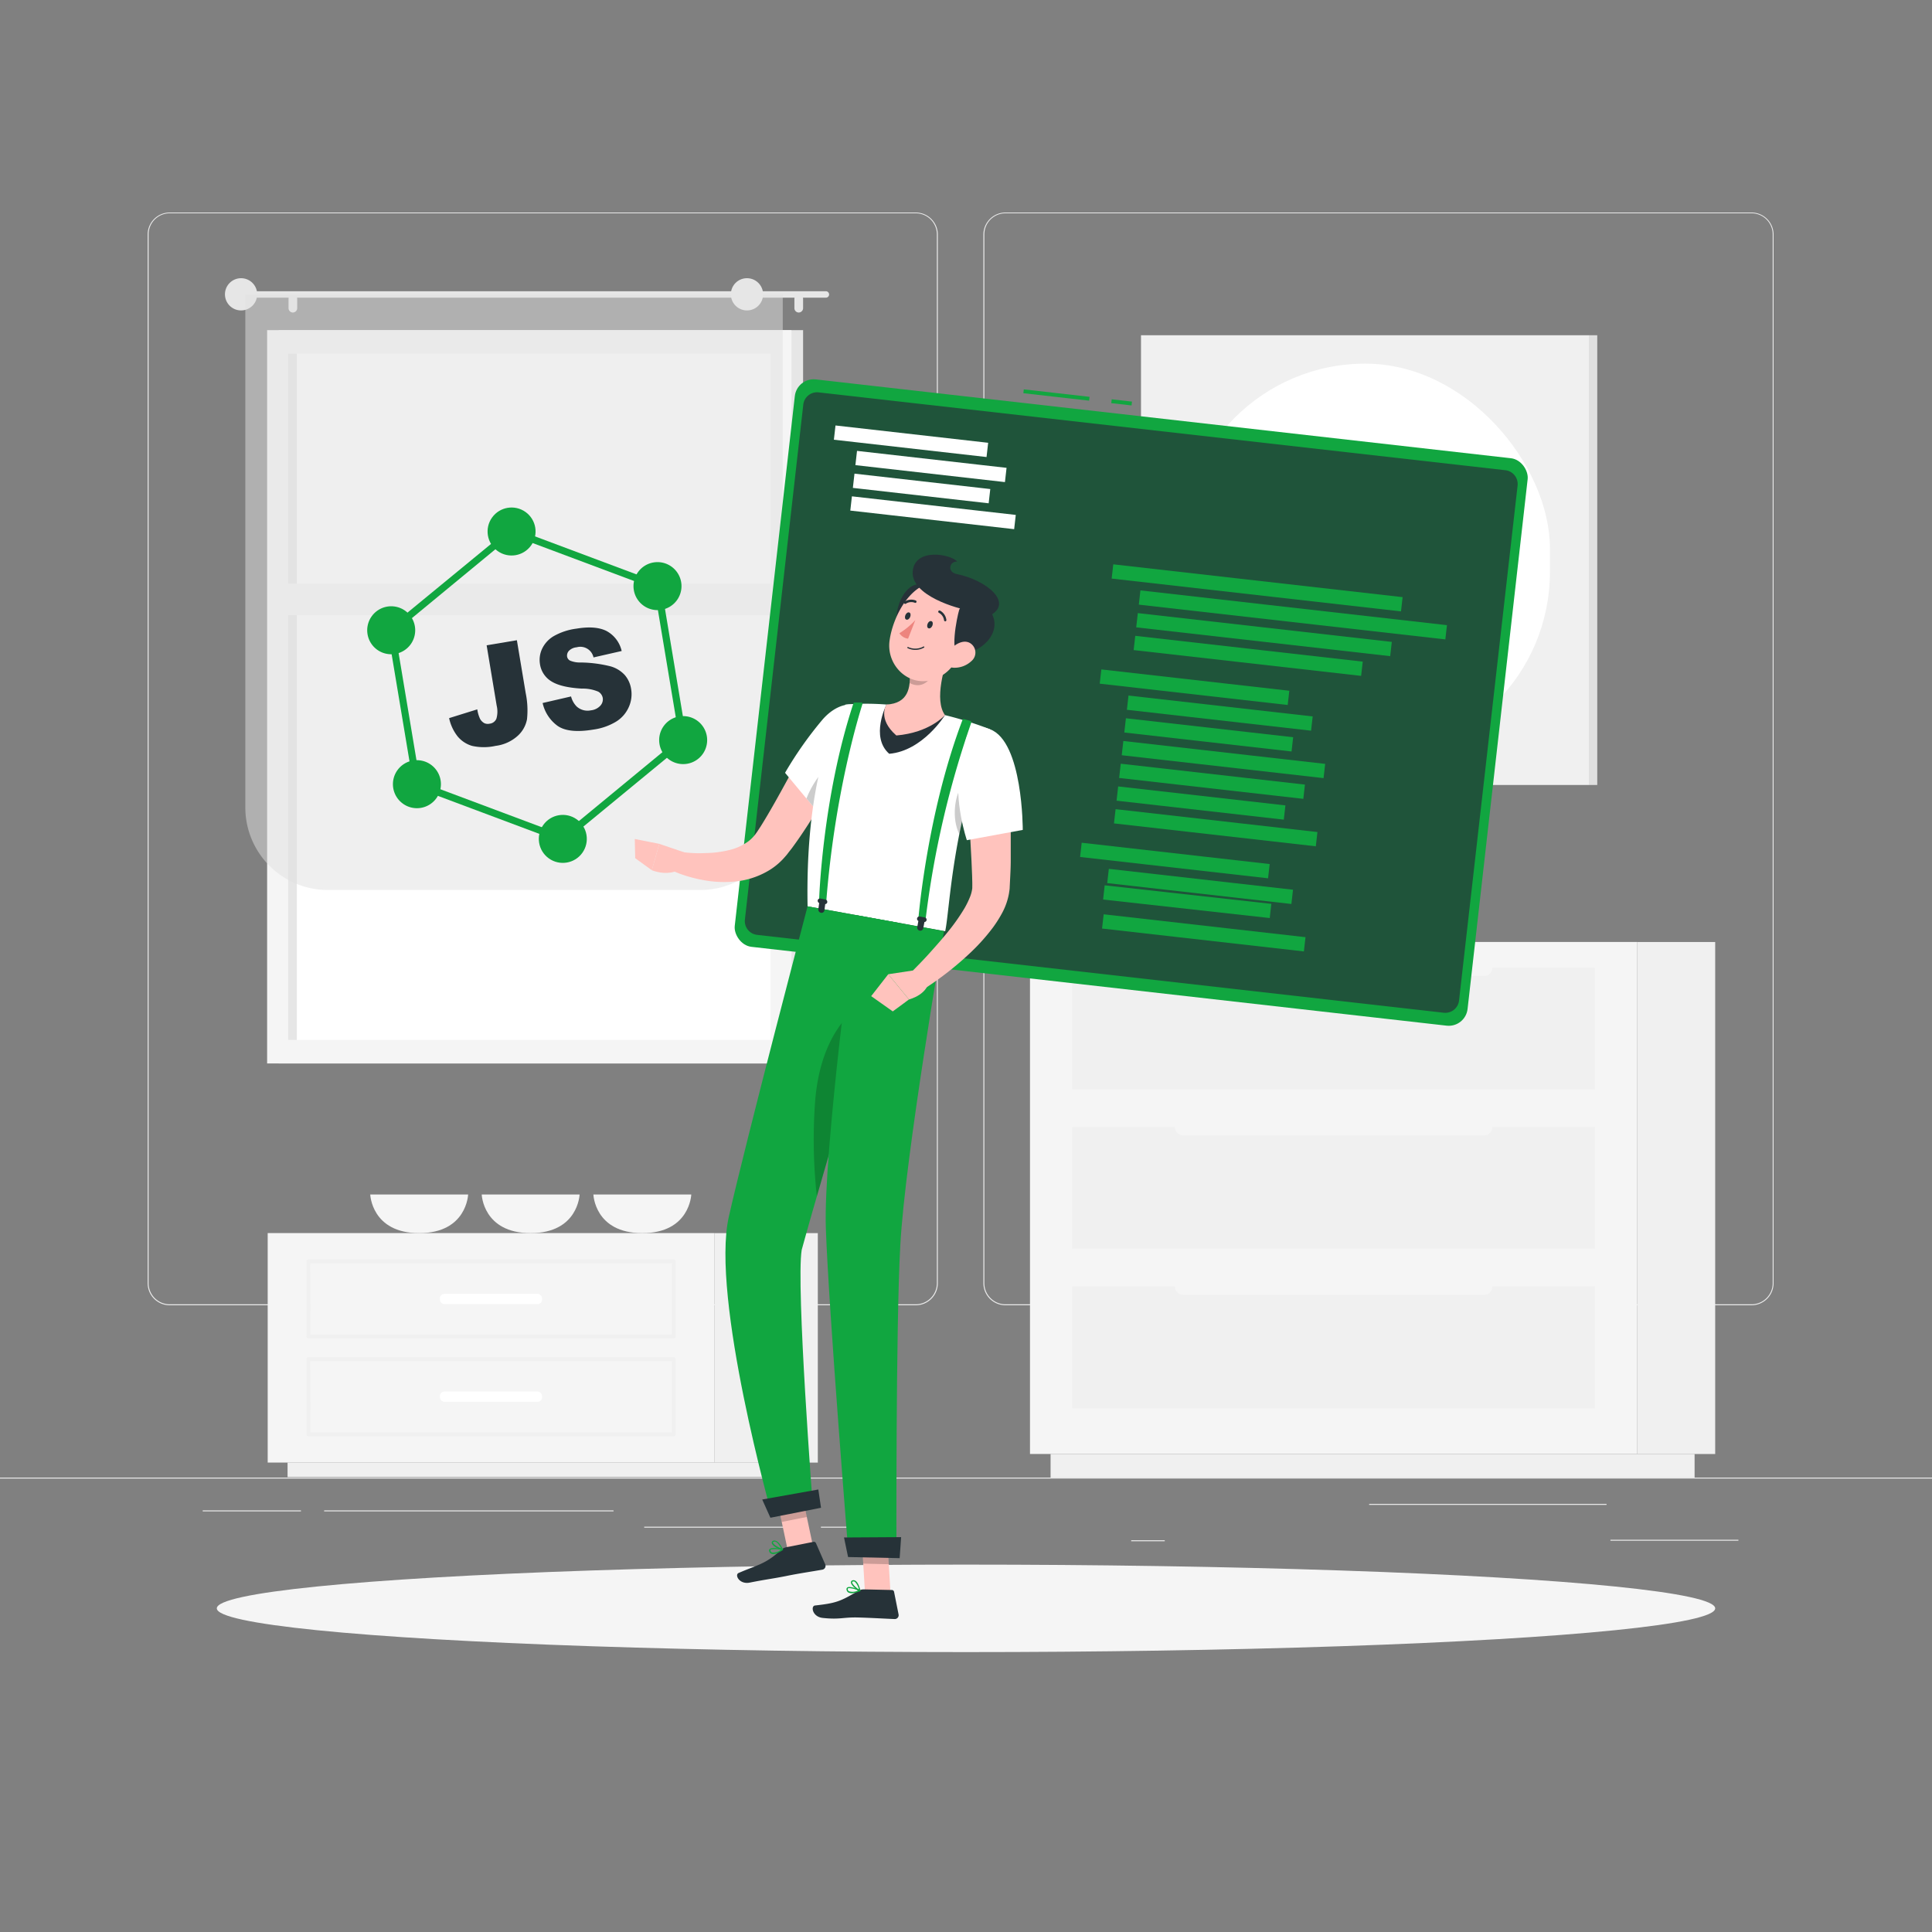 <svg xmlns="http://www.w3.org/2000/svg" viewBox="0 0 500 500"><rect x="0" y="0" width="500" height="500" fill="#808080" stroke="none"/><g id="background-complete--inject-31"><rect y="382.4" width="500" height="0.25" style="fill:#ebebeb"></rect><rect x="416.78" y="398.49" width="33.12" height="0.25" style="fill:#ebebeb"></rect><rect x="292.75" y="398.62" width="8.69" height="0.25" style="fill:#ebebeb"></rect><rect x="354.33" y="389.21" width="61.44" height="0.25" style="fill:#ebebeb"></rect><rect x="212.45" y="395.11" width="12.69" height="0.25" style="fill:#ebebeb"></rect><rect x="166.72" y="395.11" width="36.83" height="0.25" style="fill:#ebebeb"></rect><rect x="52.46" y="390.89" width="25.43" height="0.25" style="fill:#ebebeb"></rect><rect x="83.89" y="390.89" width="74.89" height="0.25" style="fill:#ebebeb"></rect><path d="M237,337.8H43.91a5.71,5.71,0,0,1-5.7-5.71V60.66A5.71,5.71,0,0,1,43.91,55H237a5.71,5.71,0,0,1,5.71,5.71V332.09A5.71,5.71,0,0,1,237,337.8ZM43.91,55.2a5.46,5.46,0,0,0-5.45,5.46V332.09a5.46,5.46,0,0,0,5.45,5.46H237a5.47,5.47,0,0,0,5.46-5.46V60.66A5.47,5.47,0,0,0,237,55.2Z" style="fill:#ebebeb"></path><path d="M453.31,337.8H260.21a5.72,5.72,0,0,1-5.71-5.71V60.66A5.72,5.72,0,0,1,260.21,55h193.1A5.71,5.71,0,0,1,459,60.66V332.09A5.71,5.71,0,0,1,453.31,337.8ZM260.21,55.2a5.47,5.47,0,0,0-5.46,5.46V332.09a5.47,5.47,0,0,0,5.46,5.46h193.1a5.47,5.47,0,0,0,5.46-5.46V60.66a5.47,5.47,0,0,0-5.46-5.46Z" style="fill:#ebebeb"></path><rect x="72.14" y="85.44" width="135.7" height="189.78" transform="translate(279.98 360.66) rotate(180)" style="fill:#e6e6e6"></rect><rect x="69.12" y="85.44" width="135.7" height="189.78" transform="translate(273.95 360.66) rotate(180)" style="fill:#f5f5f5"></rect><rect x="48.16" y="117.89" width="177.62" height="124.87" transform="translate(317.3 43.36) rotate(90)" style="fill:#fff"></rect><rect x="-13.13" y="179.19" width="177.62" height="2.28" transform="translate(256.01 104.65) rotate(90)" style="fill:#e6e6e6"></rect><rect x="71.36" y="151.05" width="131.22" height="8.16" transform="translate(273.95 310.26) rotate(180)" style="fill:#f5f5f5"></rect><path d="M63.22,75.37H213.74a.84.84,0,0,1,.83.84h0a.83.83,0,0,1-.83.83H63.22a.83.83,0,0,1-.83-.83h0A.84.84,0,0,1,63.22,75.37Z" style="fill:#e6e6e6"></path><path d="M58.22,76.21A4.17,4.17,0,1,0,62.39,72,4.17,4.17,0,0,0,58.22,76.21Z" style="fill:#e6e6e6"></path><path d="M206.71,80.88h0a1.14,1.14,0,0,0,1.13-1.13V77.33a1.13,1.13,0,0,0-1.13-1.12h0a1.12,1.12,0,0,0-1.12,1.12v2.42A1.13,1.13,0,0,0,206.71,80.88Z" style="fill:#e6e6e6"></path><path d="M75.79,80.88h0a1.14,1.14,0,0,0,1.13-1.13V77.33a1.13,1.13,0,0,0-1.13-1.12h0a1.12,1.12,0,0,0-1.12,1.12v2.42A1.13,1.13,0,0,0,75.79,80.88Z" style="fill:#e6e6e6"></path><path d="M84.84,76.21h96.39a21.35,21.35,0,0,1,21.35,21.35V230.33a0,0,0,0,1,0,0H63.49a0,0,0,0,1,0,0V97.56A21.35,21.35,0,0,1,84.84,76.21Z" transform="translate(266.07 306.54) rotate(180)" style="fill:#e0e0e0;opacity:0.5"></path><path d="M189.15,76.21A4.17,4.17,0,1,0,193.31,72,4.16,4.16,0,0,0,189.15,76.21Z" style="fill:#e6e6e6"></path><rect x="295.29" y="86.76" width="116.08" height="116.39" style="fill:#f0f0f0"></rect><rect x="411.37" y="86.76" width="2" height="116.39" transform="translate(824.74 289.91) rotate(180)" style="fill:#e0e0e0"></rect><rect x="305.54" y="94.11" width="95.58" height="101.69" rx="47.79" style="fill:#fff"></rect><rect x="332.92" y="123.24" width="40.83" height="43.44" rx="2.2" style="fill:#f5f5f5"></rect><rect x="184.87" y="319.12" width="26.78" height="59.39" transform="translate(396.52 697.64) rotate(180)" style="fill:#f0f0f0"></rect><rect x="74.42" y="378.51" width="132.09" height="3.76" transform="translate(280.93 760.78) rotate(180)" style="fill:#f0f0f0"></rect><rect x="69.28" y="319.12" width="115.59" height="59.39" style="fill:#f5f5f5"></rect><path d="M174.34,346.41H79.81a.5.5,0,0,1-.5-.5V326.43a.5.5,0,0,1,.5-.5h94.53a.51.51,0,0,1,.5.5v19.48A.5.5,0,0,1,174.34,346.41Zm-94-1h93.53V326.93H80.31Z" style="fill:#f0f0f0"></path><path d="M174.34,371.7H79.81a.5.5,0,0,1-.5-.5V351.72a.5.5,0,0,1,.5-.5h94.53a.51.51,0,0,1,.5.5V371.2A.5.5,0,0,1,174.34,371.7Zm-94-1h93.53V352.22H80.31Z" style="fill:#f0f0f0"></path><rect x="113.85" y="334.84" width="26.45" height="2.67" rx="1.18" transform="translate(254.14 672.35) rotate(180)" style="fill:#fff"></rect><rect x="113.85" y="360.13" width="26.45" height="2.67" rx="1.18" transform="translate(254.14 722.92) rotate(180)" style="fill:#fff"></rect><path d="M121.15,309.13s-.32,10-12.66,10-12.67-10-12.67-10Z" style="fill:#f5f5f5"></path><path d="M150,309.13s-.33,10-12.67,10-12.66-10-12.66-10Z" style="fill:#f5f5f5"></path><path d="M178.9,309.13s-.32,10-12.67,10-12.66-10-12.66-10Z" style="fill:#f5f5f5"></path><rect x="423.68" y="243.78" width="20.21" height="132.51" transform="translate(867.57 620.08) rotate(180)" style="fill:#f0f0f0"></rect><rect x="271.89" y="376.29" width="166.67" height="6.09" transform="translate(710.45 758.68) rotate(180)" style="fill:#f0f0f0"></rect><rect x="266.56" y="243.78" width="157.12" height="132.51" style="fill:#f5f5f5"></rect><rect x="277.48" y="291.67" width="135.28" height="31.52" style="fill:#f0f0f0"></rect><rect x="277.48" y="332.94" width="135.28" height="31.52" style="fill:#f0f0f0"></rect><rect x="304.05" y="289.51" width="82.13" height="4.32" rx="2.05" transform="translate(690.24 583.35) rotate(180)" style="fill:#f5f5f5"></rect><rect x="304.05" y="330.77" width="82.13" height="4.32" rx="2.05" transform="translate(690.24 665.87) rotate(180)" style="fill:#f5f5f5"></rect><rect x="277.48" y="250.41" width="135.28" height="31.52" style="fill:#f0f0f0"></rect><rect x="304.05" y="248.25" width="82.13" height="4.32" rx="2.05" transform="translate(690.24 500.83) rotate(180)" style="fill:#f5f5f5"></rect></g><g id="Shadow--inject-31"><ellipse id="path--inject-31" cx="250" cy="416.24" rx="193.89" ry="11.32" style="fill:#f5f5f5"></ellipse></g><g id="Programming--inject-31"><rect x="289.77" y="101.5" width="1" height="5.28" transform="translate(154.09 380.82) rotate(-83.53)" style="fill:#11A640"></rect><rect x="272.9" y="93.66" width="1" height="17.13" transform="translate(141.03 362.37) rotate(-83.53)" style="fill:#11A640"></rect><rect x="197.32" y="107.91" width="190.87" height="147.79" rx="4.9" transform="translate(22.35 -31.82) rotate(6.47)" style="fill:#11A640"></rect><path d="M192.78,238l15.11-133.29a3.59,3.59,0,0,1,4-3.16l177.7,20.14a3.6,3.6,0,0,1,3.16,4L377.6,258.93a3.58,3.58,0,0,1-4,3.16l-177.7-20.15A3.58,3.58,0,0,1,192.78,238Z" style="fill:#263238;opacity:0.7"></path><rect x="287.67" y="150.27" width="75.36" height="3.71" transform="translate(19.21 -35.68) rotate(6.47)" style="fill:#11A640"></rect><rect x="294.68" y="157.27" width="79.84" height="3.71" transform="translate(20.06 -36.68) rotate(6.47)" style="fill:#11A640"></rect><rect x="294.06" y="162.38" width="66.15" height="3.71" transform="translate(20.58 -35.81) rotate(6.47)" style="fill:#11A640"></rect><rect x="293.41" y="167.87" width="59.25" height="3.71" transform="translate(21.18 -35.31) rotate(6.47)" style="fill:#11A640"></rect><rect x="284.67" y="175.99" width="48.96" height="3.71" transform="translate(22 -33.7) rotate(6.47)" style="fill:#11A640"></rect><rect x="290.35" y="194.71" width="52.57" height="3.71" transform="translate(24.16 -34.42) rotate(6.47)" style="fill:#11A640"></rect><rect x="291.04" y="188.32" width="43.56" height="3.71" transform="translate(23.42 -34.03) rotate(6.47)" style="fill:#11A640"></rect><rect x="291.7" y="182.69" width="47.97" height="3.71" transform="translate(22.8 -34.39) rotate(6.47)" style="fill:#11A640"></rect><rect x="279.59" y="220.84" width="48.96" height="3.71" transform="translate(27.02 -32.84) rotate(6.47)" style="fill:#11A640"></rect><rect x="285.26" y="239.56" width="52.57" height="3.71" transform="translate(29.18 -33.56) rotate(6.47)" style="fill:#11A640"></rect><rect x="285.96" y="233.17" width="43.56" height="3.71" transform="matrix(0.99, 0.11, -0.11, 0.99, 28.44, -33.17)" style="fill:#11A640"></rect><rect x="286.61" y="227.54" width="47.97" height="3.71" transform="translate(27.82 -33.53) rotate(6.47)" style="fill:#11A640"></rect><rect x="215.9" y="112.33" width="39.76" height="3.71" transform="translate(14.36 -25.83) rotate(6.47)" style="fill:#fff"></rect><rect x="220.13" y="130.84" width="42.68" height="3.71" transform="translate(16.49 -26.36) rotate(6.47)" style="fill:#fff"></rect><rect x="220.82" y="124.55" width="35.37" height="3.71" transform="translate(15.76 -26.06) rotate(6.47)" style="fill:#fff"></rect><rect x="221.47" y="118.87" width="38.95" height="3.71" transform="translate(15.13 -26.38) rotate(6.47)" style="fill:#fff"></rect><rect x="288.35" y="212.35" width="52.57" height="3.71" transform="translate(26.13 -34.08) rotate(6.47)" style="fill:#11A640"></rect><rect x="289.04" y="205.96" width="43.56" height="3.71" transform="translate(25.39 -33.69) rotate(6.47)" style="fill:#11A640"></rect><rect x="289.7" y="200.33" width="47.97" height="3.71" transform="translate(24.77 -34.05) rotate(6.47)" style="fill:#11A640"></rect></g><g id="Character--inject-31"><polygon points="230.46 412.25 223.85 412.1 222.93 396.76 229.54 396.91 230.46 412.25" style="fill:#ffc3bd"></polygon><path d="M223.61,411.33l7.22.16a.58.58,0,0,1,.55.46l1.18,5.91a1,1,0,0,1-1,1.15c-2.6-.1-6.36-.33-9.63-.41-3.83-.08-4.52.59-9,.12-2.7-.28-3.17-3.09-2-3.22,5.26-.59,6.52-1,11-3.69A3.06,3.06,0,0,1,223.61,411.33Z" style="fill:#263238"></path><polygon points="222.93 396.77 223.41 404.67 230.02 404.82 229.55 396.92 222.93 396.77" style="opacity:0.2"></polygon><path d="M220,194.49c-2.2,4.31-4.52,8.48-7,12.64s-5,8.22-8,12.3c-.38.51-.8,1-1.2,1.55-.17.23-.46.56-.72.85s-.53.61-.82.88a16.86,16.86,0,0,1-3.79,2.86,20.81,20.81,0,0,1-8.44,2.58,29.4,29.4,0,0,1-8.05-.39,34.26,34.26,0,0,1-3.79-.9,30.23,30.23,0,0,1-3.71-1.33l1.6-5.05c1,.11,2.14.23,3.22.29s2.2.06,3.28,0a26.88,26.88,0,0,0,6.15-.78,13.54,13.54,0,0,0,4.88-2.21,9.14,9.14,0,0,0,1.7-1.64,4.1,4.1,0,0,0,.35-.47c.12-.16.22-.29.38-.54l.88-1.35c2.35-3.76,4.62-7.89,6.87-12l6.75-12.34Z" style="fill:#ffc3bd"></path><path d="M225.93,188c1,6-12.71,24.09-12.71,24.09L203.17,200a97.55,97.55,0,0,1,9.8-13.89C218.18,180.27,224.82,181.38,225.93,188Z" style="fill:#fff"></path><path d="M222.72,193.13c-4,1-10.74,5.25-14,13.51l4.53,5.46s8.13-10.69,11.41-18.37A1.76,1.76,0,0,0,222.72,193.13Z" style="opacity:0.2"></path><path d="M218.84,182.33S208.3,195.77,209,234.56L244.61,241c1.23-5.42,1.67-27.47,11.6-52.27a94.52,94.52,0,0,0-11.65-3.66,131.4,131.4,0,0,0-15.14-2.74A68,68,0,0,0,218.84,182.33Z" style="fill:#fff"></path><path d="M248.67,203.87c-1.52,2.15-2.44,8-.39,12,.48-2.48,1.05-5.08,1.73-7.79Z" style="opacity:0.2"></path><path d="M229.42,182.33s-4.27,8.39.71,12.75c8.71-.74,14.43-10,14.43-10Z" style="fill:#263238"></path><polygon points="164.28 217.13 164.39 222.1 168.69 225.21 170.63 218.39 164.28 217.13" style="fill:#ffc3bd"></polygon><path d="M178.29,221l-7.66-2.61-1.94,6.82s4.46,1.94,8-.66Z" style="fill:#ffc3bd"></path><path d="M246.14,167.75c-1.84,4.7-4.4,13.45-1.58,17.32,0,0-3.88,4.53-12.59,5.27-5-4.36-2.55-8-2.55-8,5.67-.32,6.25-4.37,6-8.33Z" style="fill:#ffc3bd"></path><path d="M241.77,170.3l-6.35,3.7a17,17,0,0,1,0,2.77c2.82,1.45,5.12-.07,6.35-3.12A7.53,7.53,0,0,0,241.77,170.3Z" style="opacity:0.2"></path><path d="M232.08,162.35c.41,3,9.66-1.89,11.22-2.92s-.23-4.6-3.74-7.48S231.13,155.34,232.08,162.35Z" style="fill:#263238"></path><path d="M251.06,163.73c-2.83,6.09-4.17,9.8-8.58,11.76-6.62,3-13.21-2.91-12.26-9.72.85-6.13,5.33-15.06,12.41-15.16A9.16,9.16,0,0,1,251.06,163.73Z" style="fill:#ffc3bd"></path><path d="M248.56,169.43c-3,.45-.88-9.8-.33-11.58s5.31-3.41,8,.25C259.46,162.57,255.56,168.39,248.56,169.43Z" style="fill:#263238"></path><path d="M247.66,148.58c-2.69-.54-1.92-3.39.06-3.24-1.59-1.93-11-3.69-11.51,2.55s11.62,9.7,14.9,10.14L256,159.4C262.59,156.11,255.28,150.11,247.66,148.58Z" style="fill:#263238"></path><path d="M251.39,171.1a6.38,6.38,0,0,1-4.57,1.71c-2.23-.1-2.66-2.26-1.46-4,1.07-1.58,3.54-3.43,5.51-2.48A2.87,2.87,0,0,1,251.39,171.1Z" style="fill:#ffc3bd"></path><polygon points="210.34 399.85 203.85 401.13 200.67 386.15 207.16 384.87 210.34 399.85" style="fill:#ffc3bd"></polygon><path d="M203.44,400.43l7.09-1.4a.58.58,0,0,1,.64.34l2.41,5.51a1,1,0,0,1-.7,1.34c-2.57.46-6.29,1-9.5,1.67-3.76.74-5,.82-9.37,1.69-2.67.52-3.94-2-2.87-2.49,4.86-2.11,7-2.28,10.84-5.85A3,3,0,0,1,203.44,400.43Z" style="fill:#263238"></path><polygon points="200.67 386.15 202.31 393.87 208.8 392.59 207.16 384.87 200.67 386.15" style="opacity:0.2"></polygon><path d="M201,402a2,2,0,0,1-1.34.12.93.93,0,0,1-.6-.68.5.5,0,0,1,.1-.52c.56-.61,3.08-.11,3.36-.05a.17.17,0,0,1,.13.13.16.16,0,0,1-.07.16A8,8,0,0,1,201,402Zm-1.42-1a.5.5,0,0,0-.18.11s-.07.09,0,.21a.63.63,0,0,0,.4.47,3.25,3.25,0,0,0,2.3-.71A6.49,6.49,0,0,0,199.54,401Z" style="fill:#11A640"></path><path d="M202.51,401.13h-.08c-.79-.12-2.57-1-2.7-1.8a.52.52,0,0,1,.34-.57.84.84,0,0,1,.71,0c1,.33,1.78,2.11,1.82,2.18a.15.15,0,0,1,0,.16A.13.13,0,0,1,202.51,401.13ZM200.28,399l-.07,0c-.18.1-.17.2-.16.24.07.44,1.27,1.2,2.1,1.46-.27-.51-.86-1.51-1.47-1.72A.61.61,0,0,0,200.28,399Z" style="fill:#11A640"></path><path d="M209,234.56s-15.81,60.18-20.38,80.31c-4.74,20.95,11.23,77.56,11.23,77.56l10.55-2.08s-4.43-57.72-2.92-66.88c6.05-22.18,24.93-84.67,24.93-84.67Z" style="fill:#11A640"></path><path d="M211,284.44a133.93,133.93,0,0,0,.4,25.16c4.52-15.73,10.8-36.83,15.32-51.9C222.16,259.67,212.69,265.92,211,284.44Z" style="opacity:0.2"></path><path d="M221.3,236.79s-8.28,61.32-7.57,81.14c.77,21.69,5.9,84.77,5.9,84.77L232,403s-.19-59.64,1-80.78c1.24-22.94,11.3-81.25,11.3-81.25Z" style="fill:#11A640"></path><polygon points="232.83 403.25 219.48 402.96 218.43 397.9 233.21 397.81 232.83 403.25" style="fill:#263238"></polygon><polygon points="212.48 390.21 199.38 392.79 197.26 388.07 211.78 385.48 212.48 390.21" style="fill:#263238"></polygon><path d="M241.3,161.91c-.2.51-.63.82-1,.69s-.44-.65-.24-1.16.63-.81,1-.68S241.49,161.41,241.3,161.91Z" style="fill:#263238"></path><path d="M235.55,159.67c-.2.5-.63.81-1,.68s-.44-.65-.24-1.15.63-.82,1-.69S235.75,159.16,235.55,159.67Z" style="fill:#263238"></path><path d="M236.89,160.48a19.51,19.51,0,0,1-4.13,3.4,3.18,3.18,0,0,0,2.25,1.41Z" style="fill:#ed847e"></path><path d="M234.92,167.75a.16.16,0,1,1,.13-.29,4.35,4.35,0,0,0,3.91-.13.16.16,0,1,1,.17.27A4.55,4.55,0,0,1,234.92,167.75Z" style="fill:#263238"></path><path d="M244.48,160.76a.35.35,0,0,1-.16-.23A2.57,2.57,0,0,0,243,158.6a.32.32,0,0,1-.16-.42.33.33,0,0,1,.43-.16,3.18,3.18,0,0,1,1.65,2.41.32.32,0,0,1-.27.37A.34.34,0,0,1,244.48,160.76Z" style="fill:#263238"></path><path d="M234.1,156.24a.24.24,0,0,1-.1-.1.31.31,0,0,1,.1-.44,3.2,3.2,0,0,1,2.91-.29.33.33,0,0,1,.16.43.32.32,0,0,1-.43.15h0a2.54,2.54,0,0,0-2.3.25A.32.32,0,0,1,234.1,156.24Z" style="fill:#263238"></path><path d="M251.15,186.57l-1.66-.45a.33.33,0,0,0-.4.2c-9.22,24.28-11.41,51.43-11.41,51.43l1.85.33A243.61,243.61,0,0,1,251.37,187,.32.32,0,0,0,251.15,186.57Z" style="fill:#11A640"></path><g style="opacity:0.99"><path d="M239.8,238.13a.6.6,0,0,0-.49-.7l-1.28-.24a.61.61,0,0,0-.36,1.15l-.28,1.59a.79.79,0,1,0,1.56.28l.29-1.59A.61.61,0,0,0,239.8,238.13Z" style="fill:#263238"></path></g><path d="M222.89,181.81h-1.72a.33.33,0,0,0-.31.23c-8.08,24.5-8.88,51-8.88,51l1.85.34c2.18-27.86,8.36-48,9.38-51.2A.33.33,0,0,0,222.89,181.81Z" style="fill:#11A640"></path><path d="M214.1,233.49a.64.64,0,0,0-.52-.71l-1.28-.24a.58.58,0,0,0-.68.5.65.65,0,0,0,.38.66l-.21,1.6a.84.84,0,0,0,.68.93.75.75,0,0,0,.89-.65l.21-1.6A.56.56,0,0,0,214.1,233.49Z" style="fill:#263238;opacity:0.99"></path><path d="M220.86,412.28a2,2,0,0,1-1.33-.16,1,1,0,0,1-.45-.8.5.5,0,0,1,.21-.48c.69-.48,3,.55,3.3.67a.18.18,0,0,1,.1.15.18.18,0,0,1-.11.14A7.49,7.49,0,0,1,220.86,412.28ZM219.68,411a.4.4,0,0,0-.2.07.19.19,0,0,0-.08.2.68.68,0,0,0,.3.55,3.21,3.21,0,0,0,2.39-.21A6.53,6.53,0,0,0,219.68,411Z" style="fill:#11A640"></path><path d="M222.55,411.81h-.08c-.75-.29-2.29-1.57-2.25-2.34a.54.54,0,0,1,.45-.49.9.9,0,0,1,.71.12c.86.53,1.29,2.44,1.3,2.52a.16.16,0,0,1-.05.16A.11.11,0,0,1,222.55,411.81Zm-1.72-2.53h-.08c-.2.06-.2.16-.21.2,0,.45,1,1.44,1.75,1.87a3.94,3.94,0,0,0-1.08-2A.54.54,0,0,0,220.83,409.28Z" style="fill:#11A640"></path><polygon points="225.46 257.8 231.05 261.75 235.24 258.66 229.88 252.13 225.46 257.8" style="fill:#ffc3bd"></polygon><path d="M237.79,250.94l-7.91,1.19,5.36,6.53s5.49-1.34,5.19-5.74Z" style="fill:#ffc3bd"></path><path d="M261.09,199.08c.3,5.22.46,10.42.49,15.66,0,2.61,0,5.23,0,7.87,0,1.31-.05,2.63-.12,4l-.1,2-.05,1c0,.47-.1,1-.17,1.5a16.86,16.86,0,0,1-1.7,5A31.48,31.48,0,0,1,257,240a50.64,50.64,0,0,1-5.61,6.32,80.73,80.73,0,0,1-12.77,9.95l-3.24-4.2c1.74-1.76,3.56-3.59,5.24-5.47s3.35-3.75,4.88-5.67a50.74,50.74,0,0,0,4.09-5.84,22.27,22.27,0,0,0,1.41-2.87,8.75,8.75,0,0,0,.63-2.42,3.37,3.37,0,0,1,0-.45l0-.92-.05-1.88-.16-3.81L251,215c-.26-5.14-.47-10.32-.61-15.47Z" style="fill:#ffc3bd"></path><path d="M256.21,188.73c8.55,3.18,8.48,26.05,8.48,26.05l-14.47,2.66s-3.5-10.39-1.77-18.57C250.1,191.06,249.71,186.3,256.21,188.73Z" style="fill:#fff"></path></g><g id="JS--inject-31"><path d="M145.84,218.15l-38.76-14.52-6.81-40.82,32-26.31L171,151l6.81,40.83Zm-37.13-15.86,36.78,13.77,30.31-25-6.46-38.73-36.78-13.77-30.31,25Z" style="fill:#11A640"></path><circle cx="132.39" cy="137.55" r="6.21" transform="translate(-56.48 165.36) rotate(-54.47)" style="fill:#11A640"></circle><circle cx="145.66" cy="217.1" r="6.21" transform="translate(-115.67 209.48) rotate(-54.47)" style="fill:#11A640"></circle><path d="M166.55,156.74a6.21,6.21,0,1,1,8.66-1.44A6.21,6.21,0,0,1,166.55,156.74Z" style="fill:#11A640"></path><path d="M97.64,168.17a6.21,6.21,0,1,1,8.66-1.45A6.22,6.22,0,0,1,97.64,168.17Z" style="fill:#11A640"></path><path d="M173.19,196.59a6.21,6.21,0,1,1,8.67-1.45A6.21,6.21,0,0,1,173.19,196.59Z" style="fill:#11A640"></path><path d="M104.29,208a6.21,6.21,0,1,1,8.66-1.44A6.2,6.2,0,0,1,104.29,208Z" style="fill:#11A640"></path><path d="M125.94,167l7.83-1.31,2.29,13.73a21.92,21.92,0,0,1,.33,6.71,7.66,7.66,0,0,1-2.45,4.34,10.45,10.45,0,0,1-5.68,2.56,13.94,13.94,0,0,1-6.1,0,7.62,7.62,0,0,1-3.76-2.49,11.53,11.53,0,0,1-2.17-4.69l7.29-2.27a8.85,8.85,0,0,0,.71,2.44,2.77,2.77,0,0,0,1.15,1.15,2.17,2.17,0,0,0,1.33.12,2.13,2.13,0,0,0,1.76-1.3,6.61,6.61,0,0,0,.07-3.38Z" style="fill:#263238"></path><path d="M140.43,181.94l7.36-1.7a5.7,5.7,0,0,0,1.44,2.59,4.19,4.19,0,0,0,3.71,1,3.83,3.83,0,0,0,2.44-1.21,2.4,2.4,0,0,0,.61-2,2.36,2.36,0,0,0-1.16-1.62,10.19,10.19,0,0,0-4.25-.79q-5.33-.3-7.84-1.85a6.28,6.28,0,0,1-3-4.51,6.78,6.78,0,0,1,.52-3.87,7.58,7.58,0,0,1,2.94-3.29,16,16,0,0,1,6-2q4.85-.81,7.69.57a7.85,7.85,0,0,1,4,5.22l-7.29,1.66a3.49,3.49,0,0,0-4.37-2.62,3.19,3.19,0,0,0-2,.92,1.8,1.8,0,0,0-.46,1.52,1.44,1.44,0,0,0,.75,1,6.58,6.58,0,0,0,2.78.49,33.38,33.38,0,0,1,7.71,1,7.88,7.88,0,0,1,3.69,2.26,7.23,7.23,0,0,1,1.63,3.58,8.08,8.08,0,0,1-.6,4.7,8.39,8.39,0,0,1-3.24,3.74,15.33,15.33,0,0,1-5.91,2.08q-6.45,1.08-9.34-1A10,10,0,0,1,140.43,181.94Z" style="fill:#263238"></path></g></svg>